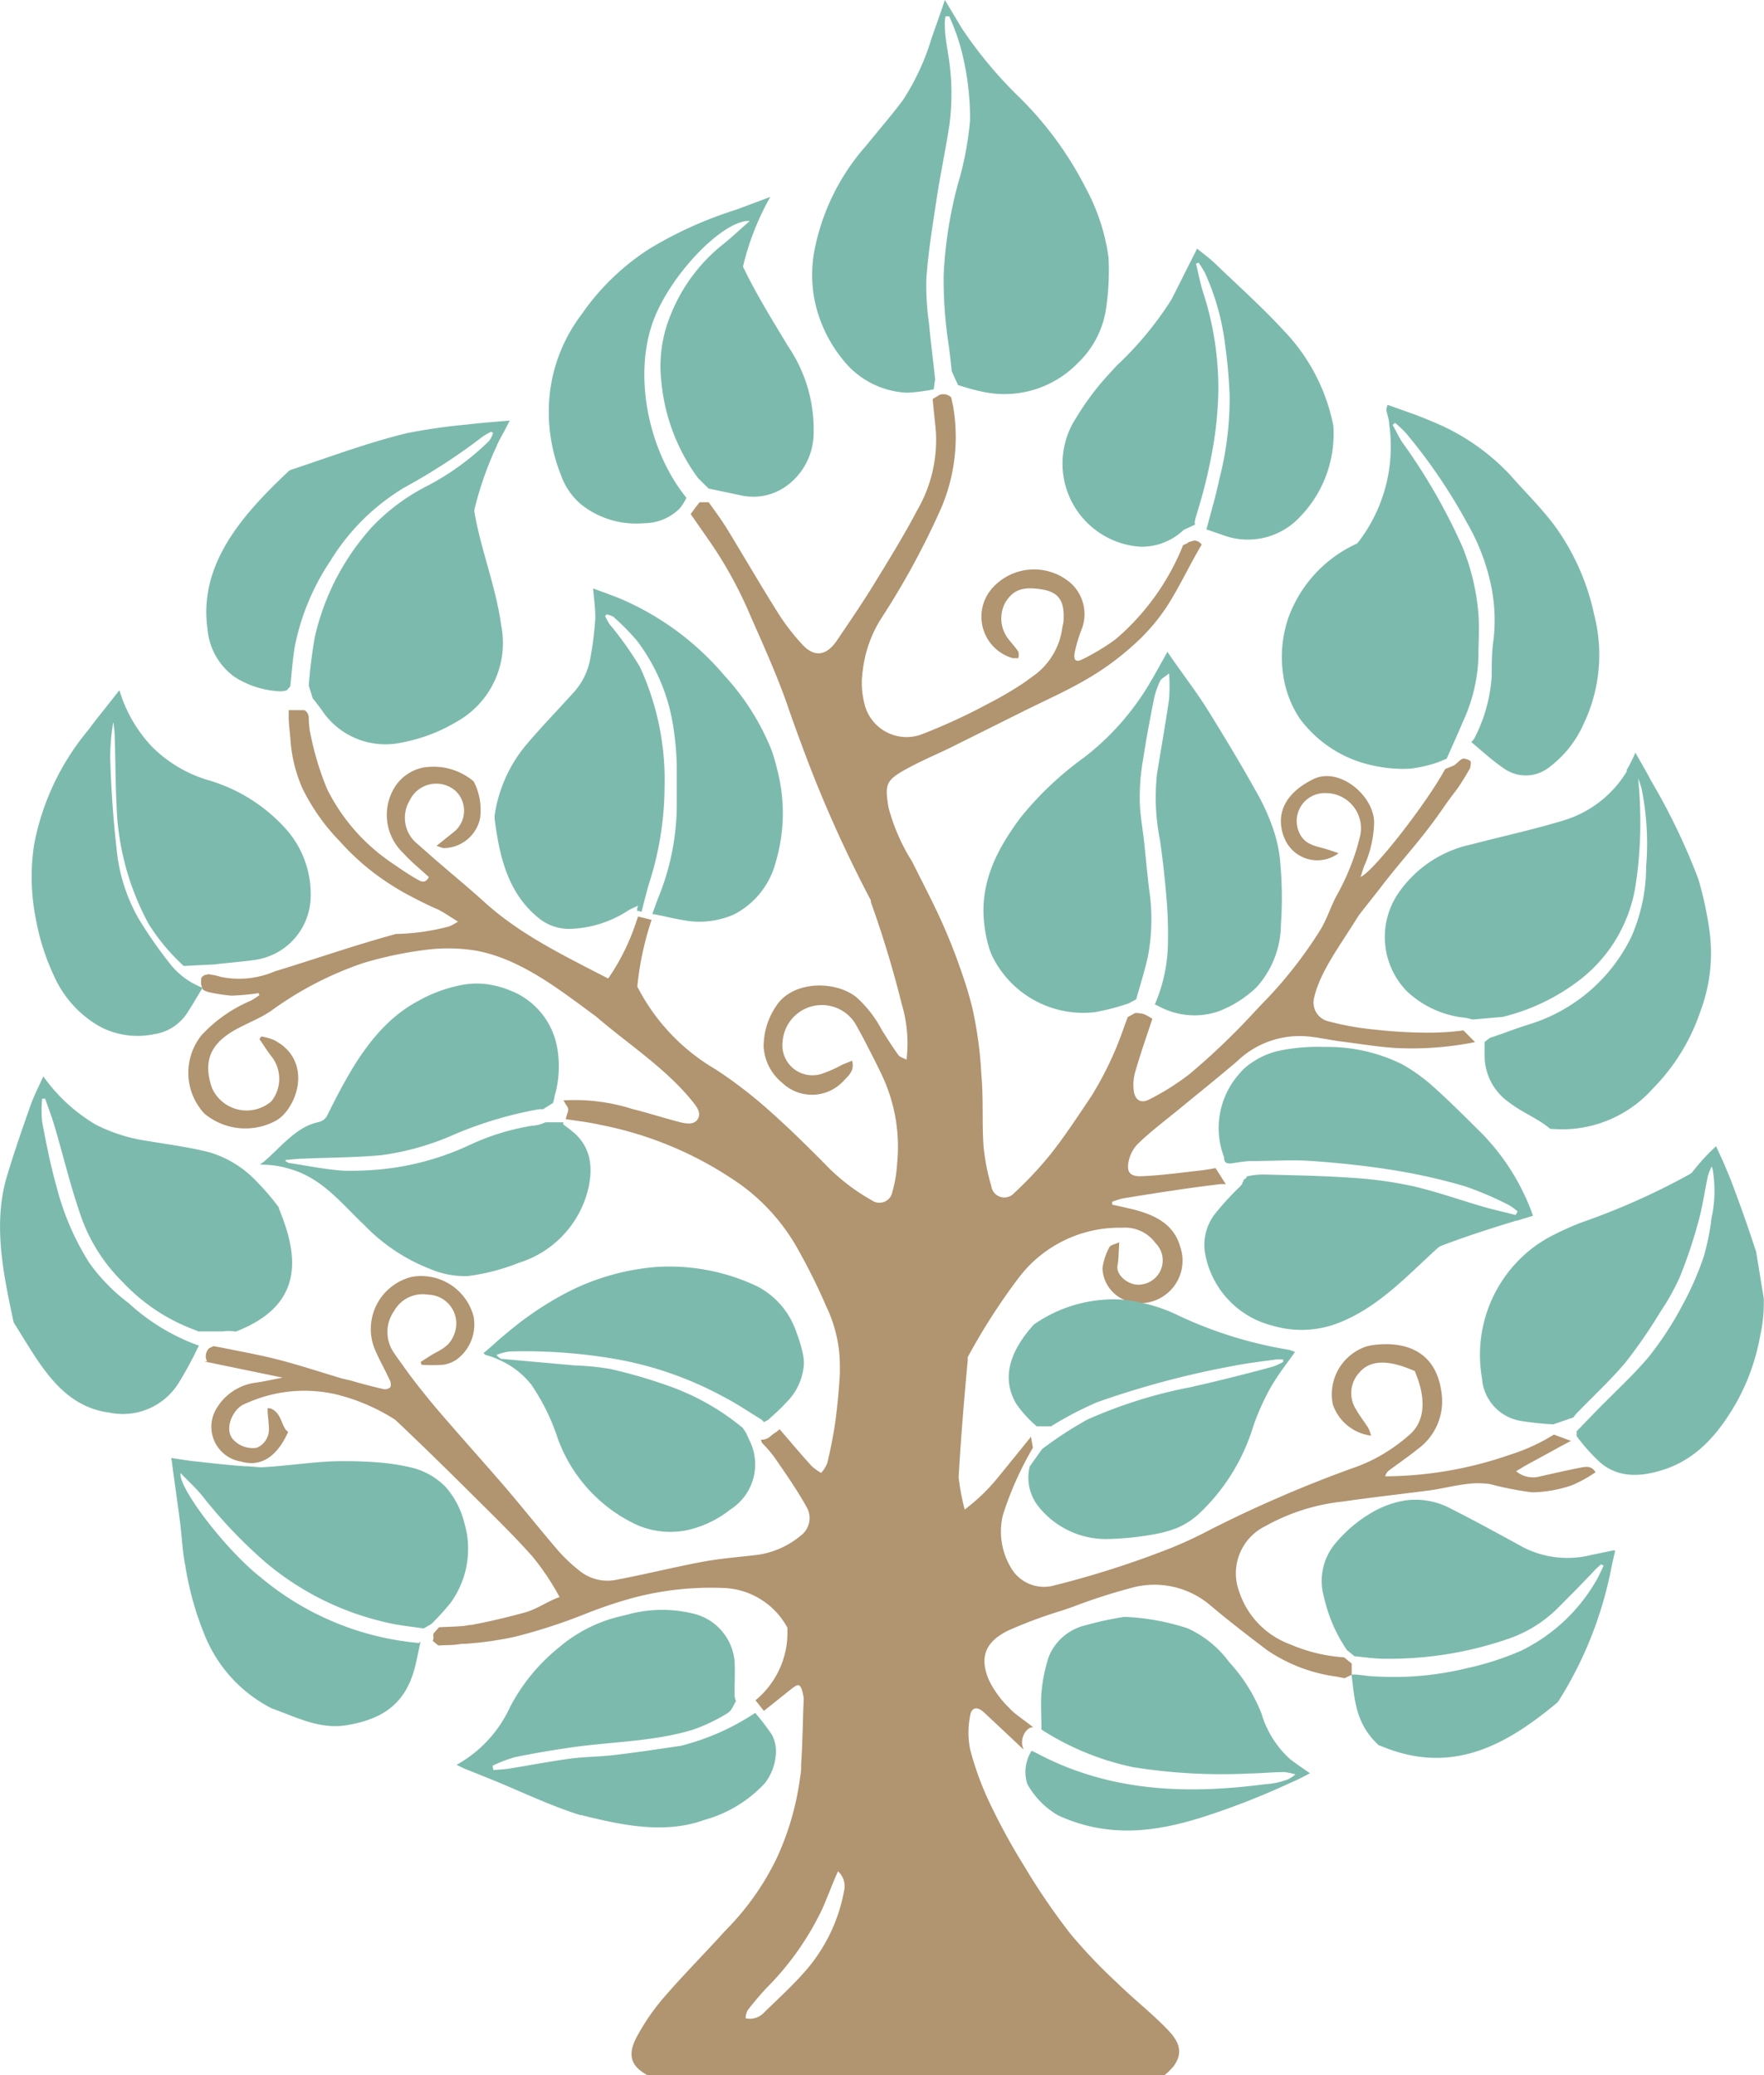<svg xmlns="http://www.w3.org/2000/svg" viewBox="0 0 134.42 158.1"><defs><style>.cls-1{fill:#b19470;}.cls-2{fill:#7dbaae;}</style></defs><title>资源 1</title><g id="图层_2" data-name="图层 2"><g id="图层_1-2" data-name="图层 1"><path class="cls-1" d="M120.44,111.81c-1,.19-2.07.44-3.1.67a2,2,0,0,1-1.81-.4c.38-.23.74-.45,1.1-.64,1.26-.68,1.94-1.07,3.08-1.67l-1.3-.48a14.54,14.54,0,0,1-3.36,1.54,29.42,29.42,0,0,1-9.49,1.64.76.76,0,0,1,.26-.43c.74-.55,1.5-1.07,2.22-1.65a4.49,4.49,0,0,0,1.81-4.26c-.41-3.32-2.92-4-5.36-3.64l-.32.07a3.85,3.85,0,0,0-2.61,4.42,3.55,3.55,0,0,0,2.92,2.39,3.91,3.91,0,0,0-.21-.58c-.31-.48-.66-.93-.94-1.42a2.3,2.3,0,0,1,.25-2.8c1.11-1.31,3-.65,4.25-.11a.08.08,0,0,1,0,.05c.74,1.74.94,3.68-.5,4.86A13.24,13.24,0,0,1,105,111a12.08,12.08,0,0,1-1.55.71,96.74,96.74,0,0,0-11.14,4.78c-1,.53-2,1-3.08,1.44a71.25,71.25,0,0,1-8.85,2.84A2.91,2.91,0,0,1,77,119.37a5.36,5.36,0,0,1-.58-3.94,25.31,25.31,0,0,1,2.29-5.14l-.15-.84c-.2.27-2.29,2.83-2.5,3.09A14.37,14.37,0,0,1,73.51,115s0,0,0,0a17.9,17.9,0,0,1-.46-2.45c.17-3,.42-6,.7-9a.34.34,0,0,1,0-.17,47.19,47.19,0,0,1,3.85-6,9.63,9.63,0,0,1,7.58-3.85h.37a2.86,2.86,0,0,1,2.5,1.17A1.85,1.85,0,0,1,87,97.85c-.89.18-2-.67-1.84-1.46.09-.52.08-1,.13-1.75-.32.15-.66.2-.75.37a4.79,4.79,0,0,0-.53,1.6,2.72,2.72,0,0,0,2.32,2.6,3.81,3.81,0,0,0,.59.07A3.24,3.24,0,0,0,89.94,95c-.48-1.74-1.92-2.43-3.53-2.85-.55-.14-1.11-.25-1.66-.38,0-.07,0-.14,0-.21a5.61,5.61,0,0,1,.79-.26c1.3-.21,2.6-.42,3.9-.61.78-.12,1.57-.23,2.35-.33l1.1-.14a2.27,2.27,0,0,1,.52,0l-.78-1.23c-.33.06-.67.12-1,.16l-.5.06c-1.41.16-2.82.35-4.24.4-.84,0-1-.38-.91-1a2.72,2.72,0,0,1,.65-1.39c1-1,2.19-1.87,3.3-2.79,1.45-1.19,2.91-2.36,4.34-3.58a6.86,6.86,0,0,1,4.81-1.92c1,0,2.07.28,3.1.41,1.47.18,2.93.44,4.4.51a24.5,24.5,0,0,0,5.82-.46l-.88-.89a20.61,20.61,0,0,1-2.82.17,36.35,36.35,0,0,1-4-.24,21.26,21.26,0,0,1-3.46-.62,1.47,1.47,0,0,1-1.1-1.81c.46-2,2-4,3.32-6.14.18-.29,1.41-1.79,2-2.58,1.65-2.11,2.92-3.41,4.52-5.73,1-1.45.81-1,1.66-2.37l.39-.67c.06-.5.17-.56-.41-.71-.29-.07-.51.32-.84.52l-.66.27c-1.37,2.55-5.44,7.79-6.44,8.22.11-.33.18-.61.29-.87a8.62,8.62,0,0,0,.74-3.26c0-2.08-2.67-4.29-4.64-3.32-1.6.79-2.89,2.12-2.33,4.11a3.12,3.12,0,0,0,.17.46A2.7,2.7,0,0,0,102,65c-.38-.13-.68-.24-1-.33-.69-.21-1.43-.29-1.87-1A2.13,2.13,0,0,1,101,60.42a2.68,2.68,0,0,1,2.59,3.47c-.09.37-.19.73-.31,1.09a18.17,18.17,0,0,1-1.35,3.11c-.48.85-.77,1.81-1.26,2.66a33,33,0,0,1-4.59,5.82l-1,1.07a53.11,53.11,0,0,1-4.43,4.18,18.8,18.8,0,0,1-3,1.9c-.65.37-1.13.15-1.25-.58a3.64,3.64,0,0,1,.14-1.6c.38-1.31.83-2.59,1.27-3.92a3.65,3.65,0,0,0-.66-.37,3.11,3.11,0,0,0-.64-.08l-.57.31-.25.66a26,26,0,0,1-2.52,5.36C82.16,85,81.14,86.57,80,88a28.54,28.54,0,0,1-2.72,2.89,1,1,0,0,1-1.74-.53,16.2,16.2,0,0,1-.59-3c-.13-1.83,0-3.67-.17-5.5a30.14,30.14,0,0,0-.67-5c-.24-1-.53-1.92-.86-2.87s-.68-1.88-1.07-2.8c-.79-1.9-1.77-3.73-2.69-5.58a14.67,14.67,0,0,1-1.78-4.08c-.29-1.74-.23-2.06,1.29-2.91,1.11-.62,2.29-1.11,3.44-1.67L78,54.18c1.6-.8,3.24-1.52,4.78-2.42a20.75,20.75,0,0,0,3.47-2.51A14.84,14.84,0,0,0,89.05,46c.94-1.51,1.62-3,2.52-4.51a.72.72,0,0,0-.56-.31l-.44.12c0,.07-.4.21-.42.24A18.38,18.38,0,0,1,85,48.71a17.12,17.12,0,0,1-2.5,1.51c-.51.26-.71.09-.61-.49A11.18,11.18,0,0,1,82.4,48a3.19,3.19,0,0,0-.81-3.58,4.27,4.27,0,0,0-5.87.27,3.28,3.28,0,0,0,1.46,5.45l.11,0,.31,0a1.11,1.11,0,0,0,0-.49c-.2-.31-.46-.59-.69-.88a2.56,2.56,0,0,1-.31-2.86c.65-1.06,1.44-1.23,2.84-1S81.1,46,81.05,47.2c0,.23-.08.46-.11.69a5.36,5.36,0,0,1-2,3.46l-.88.64a27.33,27.33,0,0,1-2.82,1.65,43.78,43.78,0,0,1-4.87,2.25,3.3,3.3,0,0,1-4.42-2,6.35,6.35,0,0,1-.2-2.85,9.41,9.41,0,0,1,1.39-3.91,60.26,60.26,0,0,0,4.39-8,13.8,13.8,0,0,0,1.1-8.18l-.15-.68a.85.85,0,0,0-.88-.19l-.53.32c.09,1,.17,1.58.25,2.56a10.66,10.66,0,0,1-1.42,5.9c-1,1.9-2.14,3.75-3.27,5.59-.91,1.49-1.9,2.93-2.88,4.38-.79,1.15-1.72,1.26-2.63.25a16.26,16.26,0,0,1-1.8-2.33c-1.33-2.11-2.58-4.27-3.88-6.4C55,39.63,54.53,39,54,38.26l-.69,0-.09.12c-.21.25-.39.52-.59.78L54,41.13a31.51,31.51,0,0,1,3.18,5.77c1.07,2.43,2.17,4.85,3,7.34.28.79.56,1.57.85,2.35a97.36,97.36,0,0,0,5.33,12,.5.5,0,0,1,0,.13,80.61,80.61,0,0,1,2.35,7.76,10.45,10.45,0,0,1,.37,4.25c-.25-.14-.5-.19-.62-.35-.44-.62-.86-1.26-1.26-1.91a9,9,0,0,0-1.94-2.5c-1.67-1.32-4.85-1.22-6.07.61a5.48,5.48,0,0,0-1,3.16,3.84,3.84,0,0,0,1.32,2.67l.25.22a3.28,3.28,0,0,0,4.51-.27c.35-.39.88-.77.66-1.55-.3.12-.56.22-.82.34a9.52,9.52,0,0,1-1.39.62,2.29,2.29,0,0,1-3.08-2.46,3,3,0,0,1,5.51-1.37c.41.71.79,1.44,1.16,2.17.3.58.59,1.16.87,1.75a12.76,12.76,0,0,1,1.18,6.8A9.68,9.68,0,0,1,68,90.79a1,1,0,0,1-1.57.65,15,15,0,0,1-3.58-2.78c-1.63-1.64-3.27-3.25-5-4.72a33.84,33.84,0,0,0-3.33-2.48,15.43,15.43,0,0,1-5.95-6.29.29.29,0,0,1,0-.09,23.5,23.5,0,0,1,1.08-5l-.7-.18-.34-.08a1,1,0,0,1-.08.26,16.85,16.85,0,0,1-2.16,4.43.08.08,0,0,1-.1,0C43,72.81,39.73,71.25,37,68.8c-1.41-1.28-2.89-2.48-4.32-3.74l-.87-.77A2.54,2.54,0,0,1,31.21,61a2.24,2.24,0,0,1,3.49-.76,2.08,2.08,0,0,1-.19,3.2l-1.25,1c.31.09.47.19.61.17a2.86,2.86,0,0,0,2.71-2.26,4.7,4.7,0,0,0-.48-2.81s0,0-.05-.05a4.74,4.74,0,0,0-3.88-1,3.36,3.36,0,0,0-2,1.34A4,4,0,0,0,30.74,65c.59.66,1.3,1.22,1.94,1.82-.22.41-.47.38-.71.27l-.27-.15c-.59-.34-1.16-.73-1.72-1.12a14.66,14.66,0,0,1-5.05-5.7,22.14,22.14,0,0,1-1.23-4,6.07,6.07,0,0,1-.17-1.42.69.69,0,0,0-.33-.6H22l0,.38,0,0s0,0,0,.12c0,.57.09,1.14.13,1.71a11.1,11.1,0,0,0,.92,3.76,15.69,15.69,0,0,0,2.82,4,19,19,0,0,0,2.2,2.1,19.71,19.71,0,0,0,3.25,2.12c.68.36,1.37.7,2.06,1,.48.24.93.56,1.52.92a3.74,3.74,0,0,1-.68.37,17.25,17.25,0,0,1-3.9.57l-.14,0C27.05,72,24,73.07,20.94,74a6.88,6.88,0,0,1-4.12.42c-.72-.22-.69-.12-.9-.21h-.09c.12.07-.19,0-.35.14s-.16.11-.15.67l.11.32c0,.11.54.28.55.26a12.11,12.11,0,0,0,1.65.25,17.72,17.72,0,0,0,2.06-.19,1,1,0,0,1,.07.15,6.52,6.52,0,0,1-.65.42,10.94,10.94,0,0,0-3.74,2.61,4.56,4.56,0,0,0,.2,6,4.88,4.88,0,0,0,5.51.5,2.84,2.84,0,0,0,.59-.5c1.36-1.56,1.69-4.37-.85-5.63a4.62,4.62,0,0,0-.92-.25l-.14.2c.3.43.58.89.91,1.31a2.76,2.76,0,0,1,0,3.43,2.89,2.89,0,0,1-4.52-1c-.76-2.17,0-3.45,1.77-4.45.45-.25.91-.46,1.37-.69a10.2,10.2,0,0,0,1.3-.71,26.18,26.18,0,0,1,7.07-3.68,29.38,29.38,0,0,1,4.7-1,13.4,13.4,0,0,1,3.95.06,11.43,11.43,0,0,1,1.9.54c2.65,1,5,2.86,7.16,4.44l.17.14c2.44,2.08,5.18,3.84,7.22,6.36.32.4.68.86.41,1.33s-.89.37-1.36.25c-1.22-.31-2.41-.7-3.62-1a14.53,14.53,0,0,0-5.26-.66l.17.3c.35.47.14.48,0,1.13.87.13,1.73.23,2.57.42a27.72,27.72,0,0,1,10.9,4.67,15.31,15.31,0,0,1,4,4.43,45.62,45.62,0,0,1,2.38,4.74A10.46,10.46,0,0,1,64,104.13l0,.5c-.07,1.21-.18,2.43-.34,3.63a32.87,32.87,0,0,1-.63,3.23,2.58,2.58,0,0,1-.46.72,4,4,0,0,1-.74-.54c-.82-.91-1.62-1.85-2.42-2.79l-.25.21a3.16,3.16,0,0,0-.41.29,1,1,0,0,1-.77.3l.09.25A9.2,9.2,0,0,1,59,111c.86,1.25,1.73,2.49,2.46,3.8A1.67,1.67,0,0,1,61,117a6.55,6.55,0,0,1-3.41,1.47c-1.33.15-2.67.26-4,.5-2.19.41-4.36.95-6.56,1.37a3.39,3.39,0,0,1-2.85-.66,12.75,12.75,0,0,1-1.57-1.46c-1.41-1.64-2.76-3.34-4.18-5-1.73-2-3.53-4-5.24-6-.83-1-1.64-2-2.4-3.07-.25-.35-.51-.7-.75-1.06a2.78,2.78,0,0,1,0-3.23,2.49,2.49,0,0,1,2.57-1.23,2.2,2.2,0,0,1,1.9,3.24c-.32.72-1,1-1.6,1.34l-.85.54.06.22a11.35,11.35,0,0,0,1.65,0,2.54,2.54,0,0,0,1-.38,3.32,3.32,0,0,0,1.32-3.29,4.13,4.13,0,0,0-3.73-3.08,3.71,3.71,0,0,0-1,.06,4.09,4.09,0,0,0-2.89,5.27c.33.88.82,1.69,1.21,2.55a.76.76,0,0,1,.08.56.58.58,0,0,1-.51.17c-.84-.19-1.67-.41-2.5-.65L26,105c-1.46-.44-2.91-.91-4.38-1.31s-3.07-.69-4.6-1v0l-.75-.14-.33.16a.84.84,0,0,0-.16,1l-.25,0,6,1.24c-.71.14-1.34.28-2,.38a4.07,4.07,0,0,0-3,1.92,2.68,2.68,0,0,0,1.82,4.09,2.94,2.94,0,0,0,.81.12c1.13,0,2.07-.79,2.77-2.31a.07.07,0,0,0,0-.09c-.5-.34-.45-1.48-1.35-1.77l-.19,0c0,.54.09,1,.1,1.48a1.53,1.53,0,0,1-.91,1.52,2,2,0,0,1-1.86-.68c-.65-.83.07-2.26.83-2.61a12,12,0,0,1,1.78-.66,10.75,10.75,0,0,1,5.38-.09,14.91,14.91,0,0,1,4.39,1.9l.08.07c1.65,1.56,3.28,3.15,4.9,4.75l2.32,2.3c1.08,1.07,2.14,2.15,3.15,3.28a18.88,18.88,0,0,1,2.09,3.12s0,0,0,0c-.87.29-1.72.92-2.66,1.18-1.34.36-2.69.69-4.06.94-.2,0-.41.06-.61.08-.62.06-1.26.06-1.86.1l-.41.47c-.08.29.06.14-.06.57l.42.35c.93-.06,1,0,1.77-.13l.27,0a26.68,26.68,0,0,0,3.81-.54,42.32,42.32,0,0,0,5.15-1.66c1-.4,2-.76,3-1.06a23,23,0,0,1,7.54-1A5.77,5.77,0,0,1,60,124a.19.19,0,0,1,0,.07,6.68,6.68,0,0,1-2.43,5.46l.64.81L60,128.91c.82-.65,1-.88,1.24.4a1.93,1.93,0,0,1,0,.24c-.07,1.61-.08,3.22-.19,4.82,0,.32,0,.63-.07.95a21.13,21.13,0,0,1-1.85,6.36,20.34,20.34,0,0,1-3.87,5.41c-1.54,1.71-3.17,3.34-4.68,5.09a16.63,16.63,0,0,0-2.06,3c-.74,1.39-.43,2.24.83,2.92H88.73a5.87,5.87,0,0,0,.67-.65c.76-1,.52-1.84-.39-2.79-1.21-1.27-2.61-2.35-3.86-3.58a40.13,40.13,0,0,1-3.6-3.78,50.4,50.4,0,0,1-3.48-5.1,48.35,48.35,0,0,1-2.93-5.44,23.88,23.88,0,0,1-1.22-3.51,6.62,6.62,0,0,1,0-2.51c.1-.7.56-.77,1.09-.26l1.24,1.16,1.73,1.63,0-.05c-.34-.77.26-1.7.76-1.63l0,0v0c-.53-.41-1-.74-1.46-1.11a4.89,4.89,0,0,1-.4-.39A7.61,7.61,0,0,1,75.36,128c-.77-1.81-.22-2.93,1.42-3.76a34.62,34.62,0,0,1,4.13-1.54l.79-.27A44.09,44.09,0,0,1,86.1,121a6.57,6.57,0,0,1,6.12,1.29c1.41,1.19,2.88,2.32,4.36,3.44a12.28,12.28,0,0,0,5.28,2l.6.12.54-.26c0-.29,0-.58,0-.86l-.58-.47a12.42,12.42,0,0,1-4.13-1,6.4,6.4,0,0,1-3.86-4,4,4,0,0,1,2-5,15.39,15.39,0,0,1,5.9-1.87c1.46-.21,2.92-.39,4.39-.57l2.23-.28c.93-.13,1.85-.37,2.78-.48a6.45,6.45,0,0,1,1.81,0,24.4,24.4,0,0,0,3.22.63,10,10,0,0,0,3-.53,10.21,10.21,0,0,0,1.82-1C121.28,111.63,120.8,111.74,120.44,111.81ZM64.31,144.1a12.74,12.74,0,0,1-2.89,6c-1,1.15-2.12,2.17-3.21,3.23a1.44,1.44,0,0,1-1.4.42,1.76,1.76,0,0,1,.15-.59c.45-.58.92-1.14,1.41-1.67a21.77,21.77,0,0,0,4.31-6.11c.32-.74.61-1.49.92-2.23.07-.18.15-.35.26-.59A1.55,1.55,0,0,1,64.31,144.1Z"/><path class="cls-2" d="M134.13,101.76a16.34,16.34,0,0,1-1.83,5.12c-1.31,2.27-2.92,4.23-5.52,5.08-1.65.53-3.35.68-4.78-.49a13.44,13.44,0,0,1-1.86-2.07l0-.36h0l1.47-1.52c1.33-1.37,2.75-2.65,4-4.12a25.12,25.12,0,0,0,2.61-4,22.65,22.65,0,0,0,1.62-3.71,18.6,18.6,0,0,0,.58-2.88,9.77,9.77,0,0,0,.12-3.51c0-.14-.06-.29-.1-.44a4.39,4.39,0,0,0-.29.7c-.25,1.17-.41,2.36-.73,3.51a37.58,37.58,0,0,1-1.39,4.16,17.4,17.4,0,0,1-1.52,2.73,38.3,38.3,0,0,1-2.6,3.78c-1.11,1.33-2.39,2.52-3.6,3.76a2.76,2.76,0,0,0-.41.48l-1.53.53h0a22.19,22.19,0,0,1-2.53-.27,3.54,3.54,0,0,1-2.91-3.24,10.28,10.28,0,0,1,3.17-9.35,9.74,9.74,0,0,1,2.09-1.47,21.61,21.61,0,0,1,2.35-1.06,53.09,53.09,0,0,0,8.26-3.69l.14-.11a15.31,15.31,0,0,1,1.83-2c.23.53.47,1,.7,1.56s.33.77.48,1.17q1,2.64,1.87,5.31l.58,3.54A11.43,11.43,0,0,1,134.13,101.76Z"/><path class="cls-2" d="M129.59,77a15.32,15.32,0,0,1-3.65,5.94A9.25,9.25,0,0,1,118.25,86a.21.21,0,0,1-.12,0c-.92-.79-2.15-1.25-3.11-2a4.33,4.33,0,0,1-1.89-3.62c0-.46,0-.53,0-1l.4-.31c1-.33,1.92-.69,2.89-1a12.85,12.85,0,0,0,7.89-6.7,13.35,13.35,0,0,0,1.13-5.38,21,21,0,0,0-.34-5.87c-.07-.29-.18-.56-.27-.85.06.72.13,1.44.14,2.16a31.46,31.46,0,0,1-.34,6.05,11.29,11.29,0,0,1-4.22,7.15,15.76,15.76,0,0,1-5.9,2.84l-2.31.2a3.41,3.41,0,0,0-.53-.13,7.62,7.62,0,0,1-4.44-2,5.92,5.92,0,0,1-.71-7.44,9,9,0,0,1,5.6-3.77c2.33-.61,4.69-1.12,7-1.82A8.51,8.51,0,0,0,124,58.71l-.07,0a13.48,13.48,0,0,0,.69-1.37c.42.75.83,1.43,1.19,2.13a48.53,48.53,0,0,1,3.6,7.48,26.8,26.8,0,0,1,.83,3.78A12.57,12.57,0,0,1,129.59,77Z"/><path class="cls-2" d="M123,118.1l-1.79.37a7.4,7.4,0,0,1-5.11-.58c-1.83-1-3.65-2-5.47-2.92a5.7,5.7,0,0,0-3.57-.66,7.32,7.32,0,0,0-2.44.87,10.46,10.46,0,0,0-2.88,2.42,4.45,4.45,0,0,0-.84,4.11,11.66,11.66,0,0,0,1.74,4l.58.47c.72.06,1.59.2,2.45.19a27.87,27.87,0,0,0,9.32-1.54,9.86,9.86,0,0,0,3.6-2.21c1-1,2-2,3-3.07.13-.13.28-.25.42-.38l.19.11c-.21.43-.4.87-.65,1.28a13.37,13.37,0,0,1-5.65,5.2,22.15,22.15,0,0,1-4.18,1.34,23.37,23.37,0,0,1-6.77.62c-.53,0-1.06-.1-1.63-.15l-.33,0c.24,1.92.29,3.77,2.1,5.41l.06,0c5.42,2.32,9.59,0,13.5-3.26l.1-.11a29.52,29.52,0,0,0,4.06-10.28l.27-1.21S123.05,118.16,123,118.1Z"/><path class="cls-2" d="M120.67,55.16A8.31,8.31,0,0,1,118,58.49a2.87,2.87,0,0,1-3.47,0c-.86-.58-1.62-1.3-2.34-1.89l-.07-.08a1.15,1.15,0,0,0,.26-.33,12,12,0,0,0,1.29-4.67c0-.93,0-1.87.14-2.79a13,13,0,0,0-.24-4.36,16,16,0,0,0-1.77-4.52A41.57,41.57,0,0,0,107.14,33a7.72,7.72,0,0,0-.83-.78l-.19.14c.24.44.45.89.72,1.31a44.74,44.74,0,0,1,4.58,7.94,17.2,17.2,0,0,1,1.24,5.18c.08,1.08,0,2.17,0,3.26a12.63,12.63,0,0,1-1.17,4.9c-.39.93-.81,1.85-1.25,2.85l-.66.27a10.11,10.11,0,0,1-2.11.49,10.4,10.4,0,0,1-2.84-.24,9.3,9.3,0,0,1-5.58-3.57,7.93,7.93,0,0,1-1.24-3.16A9.14,9.14,0,0,1,98.2,47a9.9,9.9,0,0,1,5.16-5.57.29.29,0,0,0,.12-.1,11.92,11.92,0,0,0,2.38-9c0-.32-.12-.64-.2-1a.85.85,0,0,1,0-.23,1.22,1.22,0,0,1,.08-.26c1.11.41,2.22.76,3.29,1.23a16.75,16.75,0,0,1,6.07,4.14c1.19,1.36,2.5,2.62,3.54,4.08a17.88,17.88,0,0,1,2.84,6.54A12.21,12.21,0,0,1,120.67,55.16Z"/><path class="cls-2" d="M116.82,92.62l-1.21.37h0l-.06,0h0c-2,.61-3.87,1.21-5.78,1.94l-.16.1c-2.33,2.1-4.51,4.52-7.53,5.72A7.71,7.71,0,0,1,97,101a6.93,6.93,0,0,1-5.16-5.45,3.85,3.85,0,0,1,.79-3.13,21.57,21.57,0,0,1,1.83-2,2.46,2.46,0,0,0,.22-.25c-.06-.13.14-.16.06-.25l.14-.13c.16,0,0-.15.23-.19a5.69,5.69,0,0,1,1.36-.12c2.18.06,4.37.09,6.55.25a30.33,30.33,0,0,1,4.67.64c1.81.42,3.57,1.05,5.36,1.57.81.23,1.62.41,2.44.62a2.34,2.34,0,0,0,.15-.27,3.76,3.76,0,0,0-.65-.48,25.61,25.61,0,0,0-3.34-1.43,43.55,43.55,0,0,0-5.38-1.22c-2.08-.34-4.18-.56-6.28-.71-1.52-.11-3,0-4.56,0-.57,0-1.13.12-1.69.19-.3,0-.42-.1-.46-.34h0a.93.93,0,0,0,0-.13,6.22,6.22,0,0,1,1.16-6.37,3.69,3.69,0,0,1,.7-.67A6,6,0,0,1,97.71,80a14.21,14.21,0,0,1,3.19-.24,12.82,12.82,0,0,1,5.93,1.31,13.28,13.28,0,0,1,2.34,1.67c1.31,1.17,2.55,2.42,3.8,3.66A17.14,17.14,0,0,1,116.82,92.62Z"/><path class="cls-2" d="M115.61,93l-.08,0h0l.06,0Z"/><path class="cls-2" d="M101.61,32.47v.07a9.09,9.09,0,0,1-2.56,6.85,5.43,5.43,0,0,1-5.93,1.35l-1.19-.41c.35-1.3.73-2.6,1-3.89a24.51,24.51,0,0,0,.77-6.26,37.38,37.38,0,0,0-.35-3.95,18.53,18.53,0,0,0-1.54-5.46,7.48,7.48,0,0,0-.48-.76l-.19.08c.18.72.31,1.47.54,2.18a23.67,23.67,0,0,1,1.16,7.55,28.6,28.6,0,0,1-.49,4.7,39.27,39.27,0,0,1-1.13,4.55c-.14.49-.23.72-.14.89l-.88.41a4.65,4.65,0,0,1-3.32,1.28A6.35,6.35,0,0,1,82,31.84a20.52,20.52,0,0,1,2.65-3.5l.42-.46a26,26,0,0,0,4.16-5c.53-1,1-2,1.52-3l.47-.94c.46.38,1,.76,1.46,1.22,1.73,1.66,3.52,3.26,5.12,5A14.49,14.49,0,0,1,101.61,32.47Z"/><path class="cls-2" d="M98.31,135.83h0a57.37,57.37,0,0,1-6.91,2.68c-3.46,1.06-7,1.52-10.77-.21l0,0a6.26,6.26,0,0,1-2.35-2.4,3,3,0,0,1,.33-2.52l.31.14c5.59,3,11.5,3.19,17.53,2.4a5.64,5.64,0,0,0,1.68-.36h0a2.74,2.74,0,0,0,.58-.38,4.87,4.87,0,0,0-.83-.18c-.89,0-1.79.1-2.68.11a42.85,42.85,0,0,1-8.84-.48,20.68,20.68,0,0,1-7-2.87v0h0c0-1.06-.07-1.94,0-2.8a12.1,12.1,0,0,1,.56-2.75,4,4,0,0,1,2.79-2.39,25,25,0,0,1,2.94-.64h.11a17.5,17.5,0,0,1,4.74.87,8.08,8.08,0,0,1,3.18,2.59,12.55,12.55,0,0,1,2.44,3.88A7.58,7.58,0,0,0,98.29,134c.49.38,1,.72,1.53,1.09C99.31,135.37,98.82,135.61,98.31,135.83Z"/><path class="cls-2" d="M98.68,103l-.65.9a18.63,18.63,0,0,0-1.18,1.76,18.25,18.25,0,0,0-1.35,3,15.19,15.19,0,0,1-4.22,6.74,5.75,5.75,0,0,1-1.58,1,9,9,0,0,1-1.78.49,22.46,22.46,0,0,1-3.65.36,6.59,6.59,0,0,1-5.23-2.6,3.54,3.54,0,0,1-.57-2.94l.94-1.32a30,30,0,0,1,3.42-2.23,35.92,35.92,0,0,1,7.88-2.48c2.1-.47,4.19-1,6.27-1.56a4.43,4.43,0,0,0,.8-.37c0-.06,0-.12,0-.18a2.71,2.71,0,0,0-.56,0c-1.07.15-2.14.27-3.2.48a67.93,67.93,0,0,0-10.43,2.78,27.12,27.12,0,0,0-3.5,1.83H79a8.9,8.9,0,0,1-1.55-1.7c-1.25-2.09-.34-4.22,1.34-6.06l0,0A10.61,10.61,0,0,1,85.37,99a11.44,11.44,0,0,1,1.54.23,12.13,12.13,0,0,1,2.91,1,31.79,31.79,0,0,0,8.34,2.59C98.33,102.85,98.5,102.92,98.68,103Z"/><path class="cls-2" d="M97.61,70.4a7.21,7.21,0,0,1-1.86,4.81,8.59,8.59,0,0,1-2.93,1.85,5.71,5.71,0,0,1-4.61-.45L88,76.52a12.17,12.17,0,0,0,1-4.79,32.19,32.19,0,0,0-.12-3.4c-.12-1.45-.28-2.9-.49-4.34a16.53,16.53,0,0,1-.22-5.06c.31-1.9.64-3.79.92-5.69a15.35,15.35,0,0,0,0-1.94c-.33.27-.6.39-.69.59a6,6,0,0,0-.48,1.43c-.31,1.56-.6,3.12-.84,4.69a16.8,16.8,0,0,0-.23,2.83c0,1.12.22,2.23.34,3.35s.23,2.35.37,3.52a15.21,15.21,0,0,1-.09,5.17c-.25,1.12-.6,2.21-.89,3.25l-.57.31a17.5,17.5,0,0,1-2.58.67,7.73,7.73,0,0,1-7.79-4.21,4.35,4.35,0,0,1-.25-.63,9.45,9.45,0,0,1-.4-2c-.32-3.07,1-5.61,2.79-8a25,25,0,0,1,4.81-4.55,19.85,19.85,0,0,0,5-5.64l.3-.51,1.07-1.91c1,1.48,2.08,2.86,3,4.31,1.38,2.22,2.73,4.46,4,6.76A16.07,16.07,0,0,1,97,63.1a10.39,10.39,0,0,1,.55,2.53A29.24,29.24,0,0,1,97.61,70.4Z"/><path class="cls-2" d="M84.31,23.32a7.17,7.17,0,0,1-2.19,4.35A7.8,7.8,0,0,1,75,29.87a16.59,16.59,0,0,1-2-.54l-.48-1.06c-.07-.69-.14-1.37-.24-2.06a32.15,32.15,0,0,1-.37-5.29A32.14,32.14,0,0,1,73,14a24.15,24.15,0,0,0,.92-4.85,20.77,20.77,0,0,0-.77-5.72,17,17,0,0,0-.82-2.19l-.28,0A2.9,2.9,0,0,0,72,2c0,.66.13,1.33.23,2a18.25,18.25,0,0,1,.11,5.57c-.3,1.93-.71,3.85-1,5.79s-.61,3.89-.75,5.85a20.51,20.51,0,0,0,.21,3.49c.15,1.63.28,2.51.46,4.18l-.11.78a14.14,14.14,0,0,1-2,.26,6.59,6.59,0,0,1-5-2.62,10.41,10.41,0,0,1-2.13-4.72,10.13,10.13,0,0,1,.12-3.88,16.88,16.88,0,0,1,3.85-7.59c.94-1.16,1.92-2.29,2.82-3.49A18.25,18.25,0,0,0,71,2.87c.33-.93.67-1.87,1-2.87.21.34.4.67.6,1l.69,1.15a32.26,32.26,0,0,0,4.19,5.07,26.73,26.73,0,0,1,5.28,7.15,15.46,15.46,0,0,1,1.71,5.23A19.36,19.36,0,0,1,84.31,23.32Z"/><path class="cls-2" d="M61.18,103.13a11.74,11.74,0,0,0-.49-1.63,6.14,6.14,0,0,0-3-3.51A15.65,15.65,0,0,0,50,96.52a18,18,0,0,0-6.75,1.92,24.89,24.89,0,0,0-4.73,3.2c-.57.45-1.11,1-1.68,1.44.1.09.13.13.16.14a6.56,6.56,0,0,1,1.17.44,6.38,6.38,0,0,1,2.32,1.83,16.11,16.11,0,0,1,2,4.06,11.61,11.61,0,0,0,6.13,6.66,6.42,6.42,0,0,0,3.65.38A8.07,8.07,0,0,0,55.65,115a4.07,4.07,0,0,0,1.42-5.35l-.21-.48h0l-.26-.39-.06-.05A18.49,18.49,0,0,0,51,105.6a38.65,38.65,0,0,0-4.5-1.31,20.22,20.22,0,0,0-2.71-.27l-5.48-.49-.11,0a1,1,0,0,1-.36-.31,3.77,3.77,0,0,1,1-.26,40.44,40.44,0,0,1,7.92.55,27,27,0,0,1,8.41,2.92c1,.52,1.89,1.13,2.83,1.7a1.39,1.39,0,0,1,.21.21l.34-.18c.47-.44.93-.83,1.33-1.28a4.51,4.51,0,0,0,1.38-3A3.59,3.59,0,0,0,61.18,103.13Z"/><path class="cls-2" d="M59.12,65.65a6.24,6.24,0,0,1-3.16,4,6.5,6.5,0,0,1-3.94.44c-.78-.12-1.53-.34-2.31-.46.18-.5.33-.93.5-1.36A18.77,18.77,0,0,0,51.57,61c0-.9,0-1.81,0-2.71a22.2,22.2,0,0,0-.25-2.83,14.45,14.45,0,0,0-2.76-6.62A17.54,17.54,0,0,0,46.75,47a1.5,1.5,0,0,0-.54-.19,1.13,1.13,0,0,1-.1.13c.11.2.2.41.33.6a26.12,26.12,0,0,1,2.32,3.26A20.57,20.57,0,0,1,50.64,60a24.35,24.35,0,0,1-1.2,7.37c-.2.69-.37,1.38-.55,2.09l-.34-.08c0-.1,0-.22.08-.38a7.83,7.83,0,0,0-.74.35,8.54,8.54,0,0,1-4.37,1.41A3.62,3.62,0,0,1,41,69.9c-2.29-1.88-2.93-4.59-3.31-7.52V62.3l0-.17a10.81,10.81,0,0,1,2.31-5.27c1.2-1.43,2.5-2.76,3.75-4.15A5.16,5.16,0,0,0,45,50.05a24.16,24.16,0,0,0,.36-2.93,1.27,1.27,0,0,0,0-.2c0-.67-.11-1.34-.16-2.09.78.29,1.49.54,2.19.83a21.45,21.45,0,0,1,7.8,5.79,18.72,18.72,0,0,1,3.57,5.61,12.54,12.54,0,0,1,.45,1.51A13.1,13.1,0,0,1,59.12,65.65Z"/><path class="cls-2" d="M62,33a5,5,0,0,1-2.3,4.18,4.33,4.33,0,0,1-3.23.56L54,37.22l-.81-.8A14.67,14.67,0,0,1,50.39,29a10.19,10.19,0,0,1,.71-5A13,13,0,0,1,55,18.69c.71-.56,1.37-1.19,2.13-1.85a1.64,1.64,0,0,0-.67.09c-2,.6-5.13,3.92-6.47,7-1.85,4.23-.69,10.29,2.32,14l0,0a5.3,5.3,0,0,1-.49.78,3.85,3.85,0,0,1-2.75,1.15,6.73,6.73,0,0,1-4.81-1.45,5.16,5.16,0,0,1-1.51-2.21,12.91,12.91,0,0,1-.84-6.35,12.26,12.26,0,0,1,2.43-5.93,18.2,18.2,0,0,1,5.2-5,30.25,30.25,0,0,1,6.26-2.85l.36-.12L58.7,15a20.31,20.31,0,0,0-2.07,5.25.14.14,0,0,0,0,.09c1,2.08,2.23,4.06,3.43,6.05A11.24,11.24,0,0,1,62,33Z"/><path class="cls-2" d="M44.8,90.67a7.82,7.82,0,0,1-5.28,5.54,15.73,15.73,0,0,1-3.84,1,6.59,6.59,0,0,1-2.81-.5l-.15-.06a14,14,0,0,1-4.94-3.3C26,91.68,24.53,89.68,21.9,89a6.82,6.82,0,0,0-1.82-.27,1.32,1.32,0,0,0-.28,0v0c.94-.64,2.09-2.16,3.48-2.89a4.13,4.13,0,0,1,1-.36,1,1,0,0,0,.63-.45c1.72-3.46,3.59-7,7-8.8A10.93,10.93,0,0,1,35.4,75a6,6,0,0,1,2.35.1,6.77,6.77,0,0,1,1.11.35,5.73,5.73,0,0,1,3.57,4.22,8.06,8.06,0,0,1-.18,3.87c0,.15-.06.3-.11.49l-.77.48a1.84,1.84,0,0,0-.33,0,29.92,29.92,0,0,0-6.41,1.91A20.29,20.29,0,0,1,29.09,88c-2,.19-4,.18-6,.27-.45,0-.89.07-1.33.1a.41.41,0,0,1,0,.11c.09,0,.18.1.27.13l.09,0c1.38.21,2.75.5,4.14.58A24.13,24.13,0,0,0,29.74,89a20.81,20.81,0,0,0,6-1.75,18,18,0,0,1,4.81-1.49,2.53,2.53,0,0,0,1-.26h1.37a1,1,0,0,1,0,.16c.23.17.46.34.68.52C45.07,87.36,45.21,89,44.8,90.67Z"/><path class="cls-2" d="M38.19,47.63A6.87,6.87,0,0,1,34.77,55a12.41,12.41,0,0,1-2.85,1.25,11.91,11.91,0,0,1-1.31.32,5.82,5.82,0,0,1-6.09-2.47c-.21-.29-.44-.6-.7-.91l-.07-.25-.22-.71a36.66,36.66,0,0,1,.46-3.7,18.62,18.62,0,0,1,4.39-8.42A15.54,15.54,0,0,1,32.59,37a19.75,19.75,0,0,0,4.67-3.4,1.57,1.57,0,0,0,.25-.44,1.11,1.11,0,0,1,.07-.16l-.14-.11a4,4,0,0,0-.75.44,45.25,45.25,0,0,1-5.84,3.79,16.6,16.6,0,0,0-5.68,5.62,18,18,0,0,0-2.7,6.48c-.19,1.18-.22,1.84-.35,3.07l-.27.3a1.72,1.72,0,0,1-.76.06,7,7,0,0,1-3.2-1.07A5,5,0,0,1,15.82,48c-.71-4.91,2.49-8.64,6.17-12.1a.59.59,0,0,1,.19-.11C25.07,34.83,28,33.73,31,33a44.48,44.48,0,0,1,4.61-.66c1-.12,2.08-.2,3.23-.3-.25.5-.51,1-.73,1.38-.1.2-.2.4-.28.6a26,26,0,0,0-1.68,4.8V39C36.64,41.87,37.79,44.7,38.19,47.63Z"/><path class="cls-2" d="M34.32,122.13a18.84,18.84,0,0,1-1.45,1.59l-.58.34a0,0,0,0,0,0,0c-1-.15-2-.24-2.94-.48A21.67,21.67,0,0,1,20.21,119a36.75,36.75,0,0,1-4.76-5c-.51-.63-1.13-1.19-1.69-1.78a.81.81,0,0,0,0,.22c.21,1.39,3.56,5.73,6.11,7.73a21.74,21.74,0,0,0,12.09,5l0-.08.08,0c-.11.49-.23,1.13-.38,1.76-.66,2.74-2.24,4.08-5.24,4.58-2.06.34-3.85-.62-5.71-1.28l0,0a10.79,10.79,0,0,1-5.06-5.45,23.77,23.77,0,0,1-1.54-5.48c-.2-1-.25-2.11-.38-3.17s-.32-2.34-.48-3.54c-.07-.47-.13-1-.2-1.44.54.08,1.08.17,1.63.24,1.31.14,2.63.3,3.94.39.41,0,.83.06,1.24.08h.08c1.77-.09,3.53-.36,5.3-.45a32.65,32.65,0,0,1,3.7.09,16,16,0,0,1,2.27.35,5.39,5.39,0,0,1,2.73,1.49A6.5,6.5,0,0,1,35.38,116,7,7,0,0,1,34.32,122.13Z"/><path class="cls-2" d="M18,101.43a.2.2,0,0,1-.13,0,3,3,0,0,0-.9,0l-1.08,0H15.1a.9.9,0,0,0-.22-.1,14.27,14.27,0,0,1-5.52-3.65A13.13,13.13,0,0,1,6,92.15c-.7-2.07-1.21-4.21-1.83-6.31-.21-.72-.48-1.43-.73-2.14l-.23,0a9.38,9.38,0,0,0,0,1.76c.31,1.64.63,3.27,1.08,4.87a20.22,20.22,0,0,0,2.51,5.87,14,14,0,0,0,3,3.07,15.72,15.72,0,0,0,5.29,3.22l.07,0a28,28,0,0,1-1.58,2.92,5,5,0,0,1-5.22,2.21c-3.73-.48-5.36-3.78-7.26-6.78a.54.54,0,0,1-.08-.19C.28,97.17-.51,93.47.44,89.91,1,88,1.65,86.14,2.3,84.28c.07-.19.14-.38.22-.57.24-.57.52-1.13.78-1.71a13.08,13.08,0,0,0,4,3.68,12.7,12.7,0,0,0,4,1.25c1.59.27,3.2.47,4.75.88A8.17,8.17,0,0,1,19.55,90a18.86,18.86,0,0,1,1.71,2s0,.05,0,.08C22.61,95.38,23.43,99.32,18,101.43Z"/><path class="cls-2" d="M23.67,68.46a4.94,4.94,0,0,1-4.19,4.66c-1,.15-2.07.22-3.11.35L14,73.59a15.61,15.61,0,0,1-2.66-3.18,20.2,20.2,0,0,1-2.46-9.14c-.09-1.75-.08-3.51-.14-5.26a7.84,7.84,0,0,0-.11-1A16.11,16.11,0,0,0,8.4,57.8c.07,2.27.22,4.55.48,6.81a13.23,13.23,0,0,0,1.64,5.3,33.17,33.17,0,0,0,2.41,3.48,5.78,5.78,0,0,0,2.51,1.86h0c-.4.65-.79,1.34-1.23,2a3.64,3.64,0,0,1-2.48,1.54,6.17,6.17,0,0,1-4-.52,8.28,8.28,0,0,1-3.62-3.93A17.54,17.54,0,0,1,2.73,70a16.3,16.3,0,0,1-.13-5.66,19.15,19.15,0,0,1,4.14-8.74c.3-.41.61-.81.94-1.22h0l1.42-1.8a10.67,10.67,0,0,0,2.44,4.26,10.07,10.07,0,0,0,4.42,2.62,12.72,12.72,0,0,1,5.62,3.47A7.47,7.47,0,0,1,23.67,68.46Z"/><path class="cls-2" d="M58.8,132.12a19.56,19.56,0,0,0-1.25-1.63A18.32,18.32,0,0,1,51.88,133c-1.71.25-3.42.51-5.14.71-1.1.13-2.22.12-3.31.27-1.56.21-3.1.51-4.65.76-.39.06-.78.07-1.18.11l-.07-.33a10.52,10.52,0,0,1,1.69-.65c1.45-.3,2.93-.55,4.4-.76,3.06-.43,6.18-.43,9.16-1.33a13.06,13.06,0,0,0,2.66-1.27c.33-.21.39-.5.64-.91a.05.05,0,0,1,0,0,1.61,1.61,0,0,1-.11-.52c0-.87.06-1.74,0-2.6a4.11,4.11,0,0,0-3.27-3.58,9.91,9.91,0,0,0-4.84.09l-.93.23a11.17,11.17,0,0,0-4.39,2.33,14.28,14.28,0,0,0-3.68,4.51,9.61,9.61,0,0,1-4.07,4.39c.24.11.42.21.61.29l2.24.9c2.18.9,4.33,1.93,6.58,2.64l.08,0c2.91.72,6.27,1.49,9.36.37a9.82,9.82,0,0,0,4.62-2.8,4,4,0,0,0,.83-2.08A2.69,2.69,0,0,0,58.8,132.12Z"/></g></g></svg>
